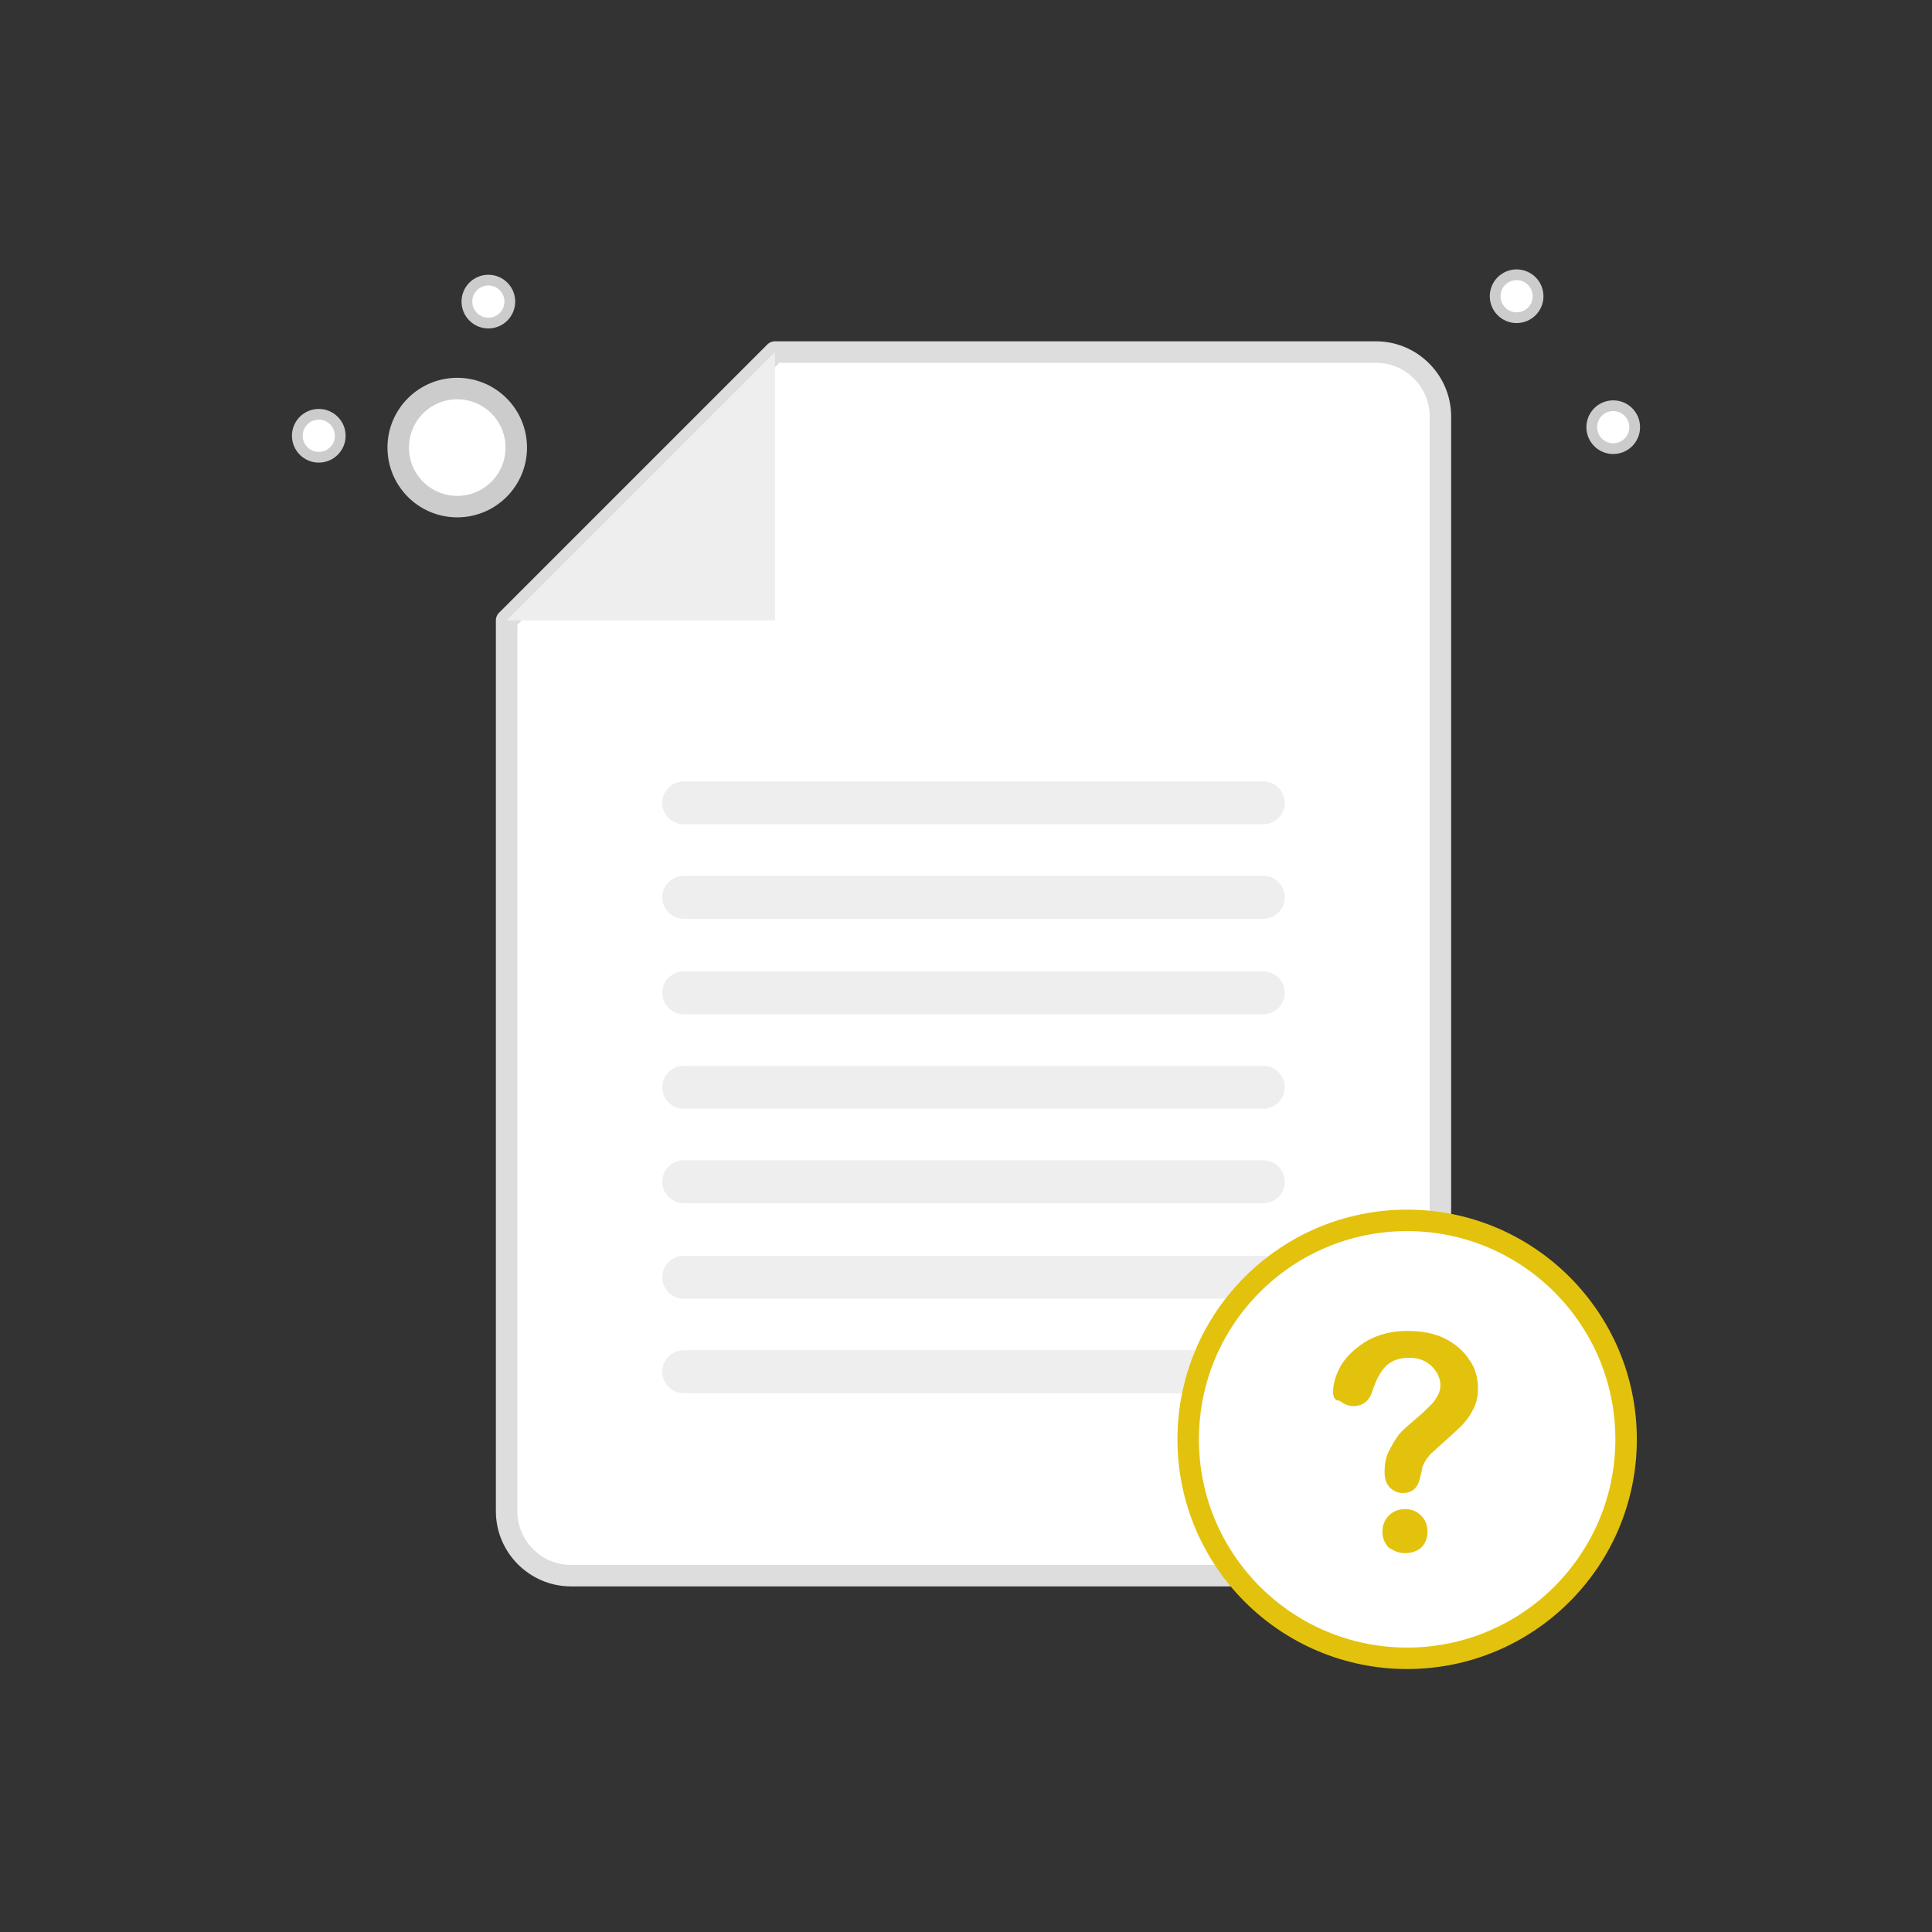 <?xml version="1.0" encoding="utf-8" ?>
<svg
  class="path"
  version="1.1"
  id="Ebene_1"
  xmlns="http://www.w3.org/2000/svg"
  xmlns:xlink="http://www.w3.org/1999/xlink"
  x="0px"
  y="0px"
  viewBox="0 0 180 180"
  style="enable-background:new 0 0 180 180;"
  xml:space="preserve"
>
<rect x="0" y="0" width="180" height="180" fill="#333333" stroke="none"/>
<style type="text/css">
	.path {
			stroke-dasharray: 500;
			animation: dash 6s 1 linear;
			animation-fill-mode: forwards;
			animation-iteration-count: 3;
		}
		@keyframes dash {
			from{
			stroke-dashoffset: 500;
			fill: transparent;
			opacity: 0.5;
			}
			to {
			stroke-dashoffset: 0;
			fill: #f7931e;
			opacity: 1;
			}
		}
	.st0{fill:#FFFFFF;stroke:#DDDDDD;stroke-width:2;stroke-linejoin:round;stroke-miterlimit:10;}
	.st1{fill:#EEEEEE;}
	.st2{fill:#DDDDDD;}
	.st3{fill:#FFFFFF;stroke:#CCCCCC;stroke-miterlimit:10;}
	.st4{fill:#FFFFFF;stroke:#CCCCCC;stroke-width:2;stroke-miterlimit:10;}
	.st5{fill:#FFFFFF;stroke:#E3C20D;stroke-width:2;stroke-miterlimit:10;}
	.st6{fill:none;stroke:#E3C20D;stroke-width:3;stroke-linecap:round;stroke-linejoin:round;stroke-miterlimit:10;}
	.st7{opacity:0.1;fill:none;}
	.st8{fill:#EEEEEE;stroke:#EEEEEE;stroke-width:2;stroke-linecap:round;stroke-linejoin:round;stroke-miterlimit:10;}
	.st9{fill:#FFFFFF;stroke:#F64F4F;stroke-width:2;stroke-miterlimit:10;}
	.st10{fill:#FFFFFF;stroke:#4CC64C;stroke-width:2;stroke-miterlimit:10;}
	.st11{fill:none;stroke:#4CC64C;stroke-width:3;stroke-linecap:round;stroke-linejoin:round;stroke-miterlimit:10;}
	.st12{enable-background:new    ;}
	.st13{fill:#E3C20D;}
	.st14{fill:none;stroke:#F64F4F;stroke-width:3;stroke-linecap:round;stroke-linejoin:round;}
</style>
<g>
	<g>
		<circle class="st3" cx="29.7" cy="40.6" r="2" />
		<circle class="st4" cx="42.6" cy="41.7" r="5.5" />
		<circle class="st3" cx="45.5" cy="28.1" r="2" />
	</g>
	<g>
		<circle class="st3" cx="141.3" cy="27.6" r="2" />
		<circle class="st3" cx="150.3" cy="39.8" r="2" />
	</g>
	<g>
		<path
        class="st0"
        d="M131.5,145.8c-1,0.6-2.1,1-3.3,1h-75c-3.3,0-6-2.7-6-6V62.1v-4.3l25-25h18.6h37.4c3.3,0,6,2.7,6,6v97"
      />
		<g>
			<polygon class="st1" points="49.6,56.8 71.2,35.2 71.2,56.8 			" />
			<path
          class="st1"
          d="M70.2,37.6v18.2H52L70.2,37.6 M72.2,32.8l-25,25h25V32.8L72.2,32.8z"
        />
		</g>
	</g>
	<polygon class="st7" points="48.1,58 73.1,58 73.1,32 	" />
	<g>
		<line class="st8" x1="63.7" y1="74.8" x2="117.7" y2="74.8" />
		<g>
			<path
          class="st1"
          d="M63.7,75.8c-0.6,0-1-0.4-1-1s0.4-1,1-1h54c0.6,0,1,0.4,1,1s-0.4,1-1,1H63.7z"
        />
			<path
          class="st1"
          d="M117.7,72.8h-54c-1.1,0-2,0.9-2,2s0.9,2,2,2h54c1.1,0,2-0.9,2-2S118.8,72.8,117.7,72.8L117.7,72.8z"
        />
		</g>
	</g>
	<g>
		<line class="st8" x1="63.7" y1="83.6" x2="117.7" y2="83.6" />
		<g>
			<path
          class="st1"
          d="M63.7,84.6c-0.6,0-1-0.4-1-1s0.4-1,1-1h54c0.6,0,1,0.4,1,1s-0.4,1-1,1H63.7z"
        />
			<path
          class="st1"
          d="M117.7,81.6h-54c-1.1,0-2,0.9-2,2c0,1.1,0.9,2,2,2h54c1.1,0,2-0.9,2-2C119.7,82.5,118.8,81.6,117.7,81.6
				L117.7,81.6z"
        />
		</g>
	</g>
	<g>
		<line class="st8" x1="63.7" y1="101.3" x2="117.7" y2="101.3" />
		<g>
			<path
          class="st1"
          d="M63.7,102.3c-0.6,0-1-0.4-1-1s0.4-1,1-1h54c0.6,0,1,0.4,1,1s-0.4,1-1,1H63.7z"
        />
			<path
          class="st1"
          d="M117.7,99.3h-54c-1.1,0-2,0.9-2,2c0,1.1,0.9,2,2,2h54c1.1,0,2-0.9,2-2C119.7,100.2,118.8,99.3,117.7,99.3
				L117.7,99.3z"
        />
		</g>
	</g>
	<g>
		<line class="st8" x1="63.7" y1="92.5" x2="117.7" y2="92.5" />
		<g>
			<path
          class="st1"
          d="M63.7,93.5c-0.6,0-1-0.4-1-1s0.4-1,1-1h54c0.6,0,1,0.4,1,1s-0.4,1-1,1H63.7z"
        />
			<path
          class="st1"
          d="M117.7,90.5h-54c-1.1,0-2,0.9-2,2c0,1.1,0.9,2,2,2h54c1.1,0,2-0.9,2-2C119.7,91.4,118.8,90.5,117.7,90.5
				L117.7,90.5z"
        />
		</g>
	</g>
	<g>
		<line class="st8" x1="63.7" y1="110.1" x2="117.7" y2="110.1" />
		<g>
			<path
          class="st1"
          d="M63.7,111.1c-0.6,0-1-0.4-1-1c0-0.6,0.4-1,1-1h54c0.6,0,1,0.4,1,1c0,0.6-0.4,1-1,1H63.7z"
        />
			<path
          class="st1"
          d="M117.7,108.1h-54c-1.1,0-2,0.9-2,2c0,1.1,0.9,2,2,2h54c1.1,0,2-0.9,2-2C119.7,109,118.8,108.1,117.7,108.1
				L117.7,108.1z"
        />
		</g>
	</g>
	<g>
		<line class="st8" x1="63.7" y1="119" x2="117.7" y2="119" />
		<g>
			<path
          class="st1"
          d="M63.7,120c-0.6,0-1-0.4-1-1s0.4-1,1-1h54c0.6,0,1,0.4,1,1s-0.4,1-1,1H63.7z"
        />
			<path
          class="st1"
          d="M117.7,117h-54c-1.1,0-2,0.9-2,2c0,1.1,0.9,2,2,2h54c1.1,0,2-0.9,2-2C119.7,117.9,118.8,117,117.7,117
				L117.7,117z"
        />
		</g>
	</g>
	<g>
		<line class="st8" x1="63.7" y1="127.8" x2="117.7" y2="127.8" />
		<g>
			<path
          class="st1"
          d="M63.7,128.8c-0.6,0-1-0.4-1-1c0-0.6,0.4-1,1-1h54c0.6,0,1,0.4,1,1c0,0.6-0.4,1-1,1H63.7z"
        />
			<path
          class="st1"
          d="M117.7,125.8h-54c-1.1,0-2,0.9-2,2c0,1.1,0.9,2,2,2h54c1.1,0,2-0.9,2-2C119.7,126.7,118.8,125.8,117.7,125.8
				L117.7,125.8z"
        />
		</g>
	</g>
	<g>
		<circle class="st5" cx="131.1" cy="134.1" r="20.4" />
	</g>
</g>
<g class="st12">
	<path
      class="st13"
      d="M124.2,129.7c0-0.9,0.3-1.7,0.8-2.6c0.6-0.9,1.4-1.6,2.4-2.2c1.1-0.6,2.3-0.9,3.7-0.9c1.3,0,2.5,0.2,3.5,0.7
		c1,0.5,1.8,1.2,2.3,2c0.6,0.8,0.8,1.8,0.8,2.7c0,0.8-0.2,1.5-0.5,2c-0.3,0.6-0.7,1.1-1.1,1.5s-1.2,1.1-2.3,2.1
		c-0.3,0.3-0.6,0.5-0.7,0.7c-0.2,0.2-0.3,0.4-0.4,0.6c-0.1,0.2-0.2,0.4-0.2,0.5s-0.1,0.5-0.2,0.9c-0.2,0.9-0.7,1.4-1.6,1.4
		c-0.5,0-0.9-0.2-1.2-0.5c-0.3-0.3-0.5-0.8-0.5-1.4c0-0.8,0.1-1.4,0.4-2s0.6-1.1,0.9-1.5s0.9-0.9,1.6-1.5c0.6-0.5,1-0.9,1.3-1.2
		s0.5-0.5,0.7-0.9c0.2-0.3,0.3-0.7,0.3-1c0-0.7-0.3-1.3-0.8-1.8c-0.5-0.5-1.2-0.8-2.1-0.8c-1,0-1.7,0.3-2.2,0.8
		c-0.5,0.5-0.9,1.3-1.2,2.2c-0.3,1-0.9,1.5-1.8,1.5c-0.5,0-0.9-0.2-1.3-0.5C124.4,130.5,124.2,130.2,124.2,129.7z M130.9,144.7
		c-0.6,0-1-0.2-1.5-0.5c-0.4-0.4-0.6-0.9-0.6-1.5c0-0.6,0.2-1.1,0.6-1.5c0.4-0.4,0.9-0.6,1.5-0.6c0.6,0,1.1,0.2,1.5,0.6
		c0.4,0.4,0.6,0.9,0.6,1.5c0,0.6-0.2,1.1-0.6,1.5C131.9,144.6,131.4,144.7,130.9,144.7z"
    />
</g>
</svg>
